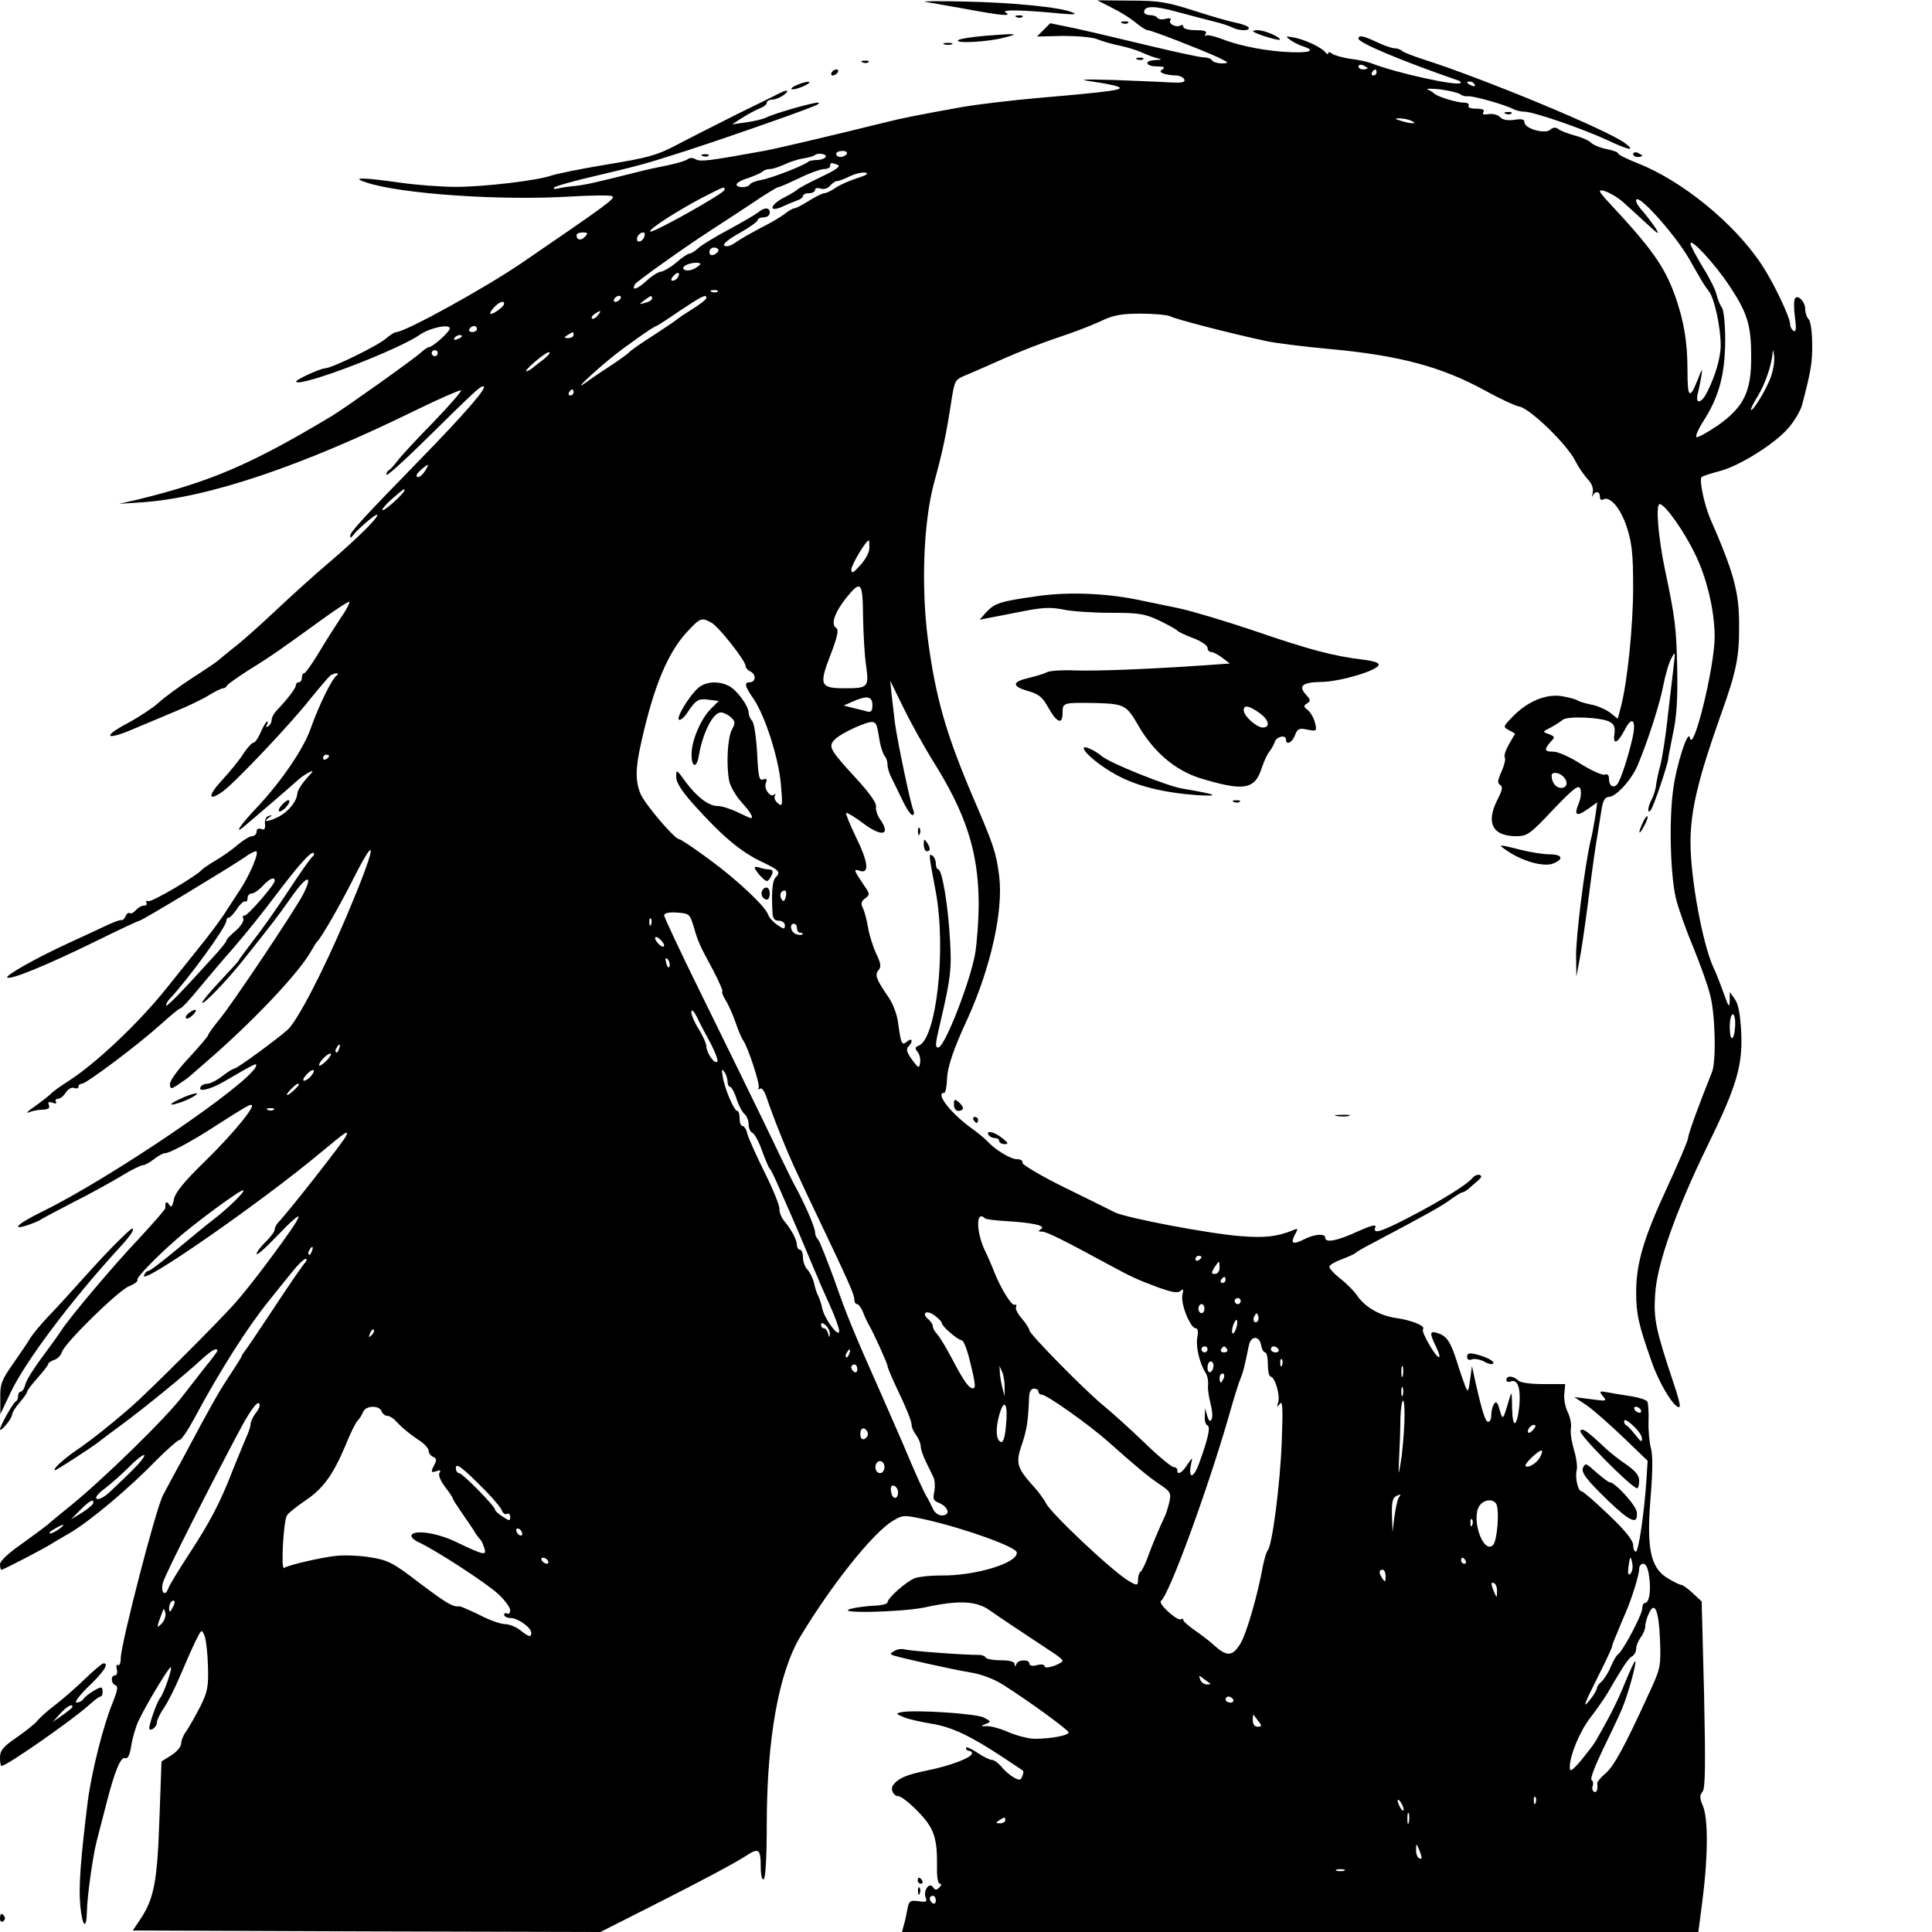 <?xml version="1.0" standalone="no"?>
<!DOCTYPE svg PUBLIC "-//W3C//DTD SVG 20010904//EN"
 "http://www.w3.org/TR/2001/REC-SVG-20010904/DTD/svg10.dtd">
<svg version="1.0" xmlns="http://www.w3.org/2000/svg"
 width="640pt" height="640pt" viewBox="0 0 640 640"
 preserveAspectRatio="xMidYMid meet">
<g transform="translate(0,640) scale(0.1,-0.1)"
fill="#000000" stroke="none">
<path d="M3065 6394 c17 -3 78 -14 136 -24 119 -22 153 -25 130 -11 -15 10 61
8 184 -4 44 -4 54 -3 37 4 -38 17 -200 33 -362 36 -85 2 -141 1 -125 -1z"/>
<path d="M3682 6375 c27 -13 62 -35 79 -49 17 -14 35 -26 41 -26 12 0 174 -63
233 -90 37 -18 38 -19 13 -20 -15 0 -30 5 -33 10 -3 6 -16 10 -28 10 -12 0
-94 18 -182 39 -88 21 -197 47 -243 57 l-83 17 -22 -22 -22 -22 85 2 c48 0 98
-4 115 -11 17 -7 49 -16 73 -21 24 -5 58 -15 75 -23 18 -8 41 -17 52 -19 15
-3 13 -5 -7 -6 -39 -1 -35 -21 5 -21 21 0 28 -3 19 -9 -11 -7 -10 -10 3 -15 9
-3 27 -6 40 -6 12 0 25 -6 28 -13 4 -10 -8 -12 -47 -10 -28 2 -112 5 -186 8
-106 3 -121 2 -72 -5 34 -5 73 -12 85 -17 28 -10 -26 -17 -258 -37 -93 -8
-208 -22 -255 -30 -155 -28 -205 -38 -260 -52 -190 -47 -361 -87 -400 -94
-187 -34 -209 -36 -225 -28 -10 6 -21 6 -28 0 -7 -5 -37 -14 -67 -20 -30 -6
-73 -15 -95 -21 -143 -36 -174 -43 -210 -47 -22 -2 -49 -6 -59 -9 -10 -2 -15
0 -10 4 5 5 70 23 144 40 146 35 148 35 295 82 96 31 343 116 415 145 19 7 28
13 19 14 -20 0 -147 -37 -170 -49 -9 -5 -38 -12 -65 -16 l-49 -7 34 22 c19 12
45 26 58 31 13 5 23 13 23 19 0 5 8 10 18 10 10 0 27 7 38 15 21 16 13 20 -14
6 -9 -5 -73 -36 -142 -70 -69 -35 -159 -80 -200 -102 -65 -34 -96 -42 -230
-64 -85 -14 -168 -31 -185 -37 -46 -16 -220 -37 -315 -37 -47 0 -130 6 -185
14 -127 18 -166 18 -110 0 117 -38 445 -60 675 -46 69 4 131 5 138 1 13 -6
-16 -27 -301 -222 -122 -83 -385 -228 -414 -228 -6 0 -21 -10 -34 -21 -25 -23
-180 -99 -202 -99 -17 -1 -101 -39 -96 -45 17 -17 339 106 411 157 32 22 98
36 98 20 0 -11 -57 -62 -69 -62 -4 0 -16 -8 -27 -18 -25 -23 -246 -180 -293
-209 -268 -161 -402 -218 -641 -277 l-65 -15 75 5 c219 15 528 119 907 305 80
39 147 68 150 66 3 -3 -38 -50 -90 -104 -53 -54 -106 -111 -119 -128 -12 -16
-26 -31 -30 -33 -5 -2 -8 -9 -8 -15 0 -6 55 43 122 109 180 177 188 184 199
184 17 0 -58 -87 -212 -245 -182 -187 -229 -237 -229 -250 0 -7 3 -7 8 0 18
24 82 78 82 69 0 -12 -67 -78 -164 -161 -44 -37 -120 -106 -170 -153 -50 -47
-113 -104 -141 -125 -27 -22 -52 -42 -55 -45 -3 -3 -41 -29 -85 -57 -44 -29
-94 -66 -110 -81 -17 -16 -64 -47 -103 -68 -83 -44 -73 -58 15 -21 32 14 94
39 138 58 44 18 97 43 117 56 21 13 42 23 47 23 5 0 11 4 13 9 2 4 35 28 73
52 76 47 108 70 242 167 47 34 88 61 90 58 3 -2 -10 -27 -29 -54 -18 -27 -51
-79 -73 -116 -22 -36 -43 -66 -47 -66 -5 0 -8 -7 -8 -15 0 -8 -4 -15 -10 -15
-5 0 -10 -4 -10 -10 0 -10 -26 -44 -62 -82 -10 -10 -18 -24 -18 -32 0 -8 -5
-18 -12 -22 -7 -4 -8 -3 -4 4 4 7 4 12 1 12 -3 0 -13 -16 -21 -35 -8 -19 -19
-35 -24 -35 -5 0 -21 -17 -34 -37 -13 -21 -45 -60 -71 -88 -48 -52 -46 -72 4
-36 40 29 223 222 289 306 31 38 61 73 66 77 15 10 34 10 21 0 -16 -11 -60
-102 -85 -173 -23 -68 -98 -178 -181 -266 -53 -56 -74 -88 -43 -63 24 20 165
141 182 157 8 7 23 18 35 24 18 9 16 6 -7 -19 -16 -18 -30 -40 -31 -50 -2 -27
-28 -59 -61 -77 -33 -17 -57 -20 -34 -4 13 9 13 10 0 6 -9 -2 -14 -14 -12 -27
1 -16 -2 -21 -13 -16 -9 3 -15 0 -15 -9 0 -8 -7 -15 -15 -15 -8 0 -29 -13 -47
-28 -18 -16 -51 -39 -73 -52 -22 -13 -42 -27 -45 -30 -17 -21 -167 -109 -178
-105 -7 2 -10 0 -7 -5 3 -6 0 -10 -8 -10 -8 0 -20 -7 -27 -15 -7 -8 -16 -13
-20 -10 -4 3 -11 -2 -14 -10 -3 -8 -9 -14 -13 -13 -4 2 -28 -7 -53 -19 -25
-12 -81 -38 -125 -58 -104 -48 -207 -106 -201 -113 10 -9 127 39 281 114 83
41 153 74 157 74 8 0 305 180 350 211 14 11 31 19 36 19 13 0 -21 -81 -57
-134 -14 -21 -30 -46 -36 -55 -20 -33 -61 -88 -110 -148 -27 -34 -69 -86 -92
-115 -95 -119 -239 -254 -329 -311 -22 -14 -48 -32 -56 -41 -9 -8 -33 -27 -54
-42 -22 -15 -30 -23 -19 -19 11 5 32 9 46 9 19 1 25 5 21 15 -4 10 -1 13 12 8
10 -4 15 -3 11 3 -3 6 0 10 7 10 7 0 19 9 26 21 8 12 19 18 28 15 8 -3 14 -1
14 4 0 6 5 10 11 10 15 0 189 131 262 197 32 29 61 53 65 53 4 0 30 28 57 61
28 34 82 98 121 142 39 45 99 120 134 167 78 103 121 152 129 144 3 -3 1 -8
-4 -12 -6 -4 -41 -54 -79 -112 -38 -58 -91 -133 -118 -167 -26 -34 -48 -64
-48 -66 0 -1 -27 -31 -60 -66 -33 -35 -60 -67 -60 -72 0 -12 81 72 136 141
101 127 117 148 164 215 48 67 68 69 34 2 -27 -52 -238 -368 -278 -415 -20
-24 -36 -47 -36 -50 0 -4 -29 -38 -64 -76 -36 -38 -64 -77 -63 -87 1 -17 3
-18 27 -2 14 9 32 22 40 29 8 7 30 26 47 41 155 133 313 299 354 373 8 14 16
27 19 30 14 13 73 115 120 208 86 170 75 105 -22 -123 -77 -182 -163 -347
-195 -376 -37 -33 -168 -129 -177 -129 -4 0 -22 -11 -40 -25 -18 -14 -40 -25
-49 -25 -9 0 -19 -4 -22 -10 -12 -19 30 -10 75 16 107 62 112 65 108 52 -19
-56 -481 -371 -711 -483 -78 -38 -104 -63 -44 -43 17 6 37 14 42 18 6 4 53 29
105 56 52 26 123 65 158 86 34 21 68 38 75 38 6 0 23 9 37 20 14 11 30 20 37
20 14 0 80 35 143 75 117 75 134 85 142 85 19 0 -60 -96 -153 -187 -69 -67
-99 -104 -103 -126 -5 -25 -9 -29 -16 -17 -8 13 -14 8 -12 -11 1 -4 -37 -47
-84 -98 -91 -96 -234 -266 -262 -310 -9 -14 -38 -54 -64 -89 -26 -35 -51 -74
-54 -88 -3 -13 -10 -24 -15 -24 -5 0 -9 -6 -9 -14 0 -8 -3 -16 -7 -18 -9 -3
-53 -82 -53 -93 0 -5 9 2 20 15 11 13 20 28 20 34 0 6 11 24 25 40 14 16 25
32 25 36 0 4 16 25 35 46 19 22 35 42 35 46 0 4 9 9 19 13 11 3 23 15 26 26
10 31 186 203 222 218 18 7 31 17 28 21 -4 7 57 71 130 135 61 54 216 168 221
162 6 -5 -54 -63 -103 -100 -16 -12 -68 -55 -115 -94 -48 -40 -91 -73 -96 -73
-6 0 -12 -7 -15 -15 -15 -38 389 243 583 405 88 73 95 78 87 58 -5 -15 -192
-253 -224 -286 -7 -7 -13 -19 -13 -25 0 -7 -14 -25 -30 -41 -17 -16 -30 -34
-30 -40 0 -6 29 19 65 57 105 109 98 86 -21 -74 -42 -57 -93 -121 -113 -143
-49 -57 -297 -304 -346 -346 -76 -66 -140 -116 -186 -147 -43 -30 -78 -63 -66
-63 5 0 122 76 142 92 6 5 42 32 80 60 81 60 214 169 264 216 32 29 51 40 51
27 0 -2 -19 -28 -43 -57 -23 -29 -54 -70 -70 -90 -55 -74 -274 -287 -382 -373
-27 -22 -57 -46 -66 -55 -10 -8 -49 -37 -88 -65 -43 -30 -71 -56 -71 -67 0
-10 2 -18 5 -18 6 0 137 68 164 85 9 6 39 23 66 39 65 39 192 145 279 235 39
39 75 71 81 71 6 0 28 33 49 72 83 155 175 300 246 388 25 31 60 75 79 98 18
23 38 42 44 42 5 0 3 -8 -6 -17 -8 -10 -54 -76 -101 -148 -47 -71 -90 -135
-96 -142 -5 -7 -10 -14 -10 -16 0 -3 -18 -31 -39 -63 -39 -59 -63 -102 -152
-269 -27 -49 -58 -107 -69 -128 -23 -42 -140 -494 -140 -540 0 -15 -4 -26 -9
-23 -5 4 -7 -3 -4 -14 3 -11 0 -20 -6 -20 -15 0 -14 -27 2 -33 9 -3 6 -18 -10
-58 -30 -72 -69 -226 -82 -324 -24 -192 -31 -287 -25 -348 7 -72 21 -82 22
-16 1 47 19 178 32 229 5 19 19 73 31 120 29 114 49 162 64 156 9 -3 15 11 20
42 4 26 15 63 24 82 29 60 103 182 107 177 5 -5 -23 -86 -35 -101 -12 -14 -41
-99 -36 -104 7 -7 25 9 25 23 0 8 11 30 24 49 13 19 36 65 52 103 16 37 38 88
50 113 22 44 22 45 32 20 5 -14 10 -60 11 -102 2 -65 -2 -84 -25 -130 -15 -29
-35 -65 -45 -80 -11 -14 -19 -34 -19 -45 -1 -10 -15 -27 -33 -38 l-32 -20 -7
-193 c-7 -206 -18 -263 -64 -331 l-24 -36 774 -3 775 -2 168 85 c172 87 281
145 320 171 36 23 43 17 43 -37 0 -31 4 -48 10 -44 6 4 10 75 10 180 0 285 40
506 112 625 104 172 238 340 304 381 35 21 37 21 107 6 133 -30 302 -91 305
-109 7 -35 -138 -79 -253 -77 -33 0 -71 -4 -85 -9 -29 -12 -90 -66 -90 -80 0
-5 -19 -10 -42 -11 -24 -1 -59 -5 -78 -10 -65 -17 163 -12 242 4 114 25 172
22 216 -9 32 -23 99 -67 209 -140 18 -11 33 -24 33 -28 0 -3 -13 -11 -30 -17
-19 -6 -30 -6 -30 0 0 5 -11 7 -25 3 -15 -4 -25 -2 -25 5 0 15 -37 14 -43 -1
-4 -10 -6 -10 -6 0 -1 8 -17 12 -45 12 -25 0 -47 4 -51 9 -3 6 -13 9 -23 9
-39 -1 -228 13 -244 18 -10 3 -26 1 -35 -5 -15 -8 -16 -10 -3 -15 33 -10 189
-45 248 -55 41 -6 83 -22 115 -42 85 -54 217 -150 217 -158 0 -10 -60 -21
-112 -21 -20 0 -58 10 -85 21 -26 12 -59 21 -73 21 -22 -1 -23 0 -5 7 19 7 18
9 -5 21 -25 14 -235 27 -275 18 -18 -4 -17 -6 8 -16 15 -7 57 -16 93 -22 67
-11 127 -39 239 -113 33 -22 62 -41 64 -43 2 -2 1 -10 -3 -19 -5 -13 -9 -13
-28 -3 -12 7 -31 23 -41 36 -10 12 -24 22 -31 22 -7 0 -30 11 -50 25 -20 13
-36 20 -36 15 0 -6 5 -10 10 -10 6 0 10 -4 10 -8 0 -14 -70 -41 -149 -57 -69
-14 -96 -26 -113 -49 -9 -14 2 -36 18 -36 8 0 37 -22 64 -50 54 -55 65 -87 64
-182 -1 -35 3 -58 9 -58 7 0 6 -5 -1 -12 -10 -10 -14 -10 -21 0 -12 19 -33
-10 -25 -33 6 -15 3 -17 -23 -13 -28 4 -32 1 -37 -26 -3 -17 -8 -41 -12 -53
l-6 -23 1319 0 1319 0 14 108 c18 141 19 268 1 310 -11 25 -11 35 -1 47 9 11
10 85 5 322 l-8 308 -29 27 c-17 16 -34 28 -39 28 -5 0 -27 11 -48 24 -54 35
-67 98 -53 269 7 82 7 138 1 159 -5 18 -9 58 -8 89 1 31 -1 61 -4 66 -4 6 -26
13 -49 17 -24 4 -59 9 -78 13 -33 6 -34 5 -20 -12 14 -17 12 -17 -40 -10 l-55
7 42 -28 c23 -16 77 -64 121 -106 l80 -77 -4 -63 c-7 -108 -26 -238 -35 -238
-5 0 -9 10 -9 22 0 15 -27 49 -81 100 -45 43 -85 78 -90 78 -12 0 -22 46 -16
70 3 11 -1 41 -9 67 -8 27 -13 59 -10 73 2 13 -3 37 -11 53 -8 16 -13 43 -11
60 l3 32 -72 0 c-44 0 -77 5 -84 12 -16 16 -39 17 -39 2 0 -6 7 -9 15 -5 23 8
33 -23 28 -82 -8 -72 -23 -76 -24 -5 -1 56 -1 57 -11 23 -19 -65 -20 -66 -30
-31 -7 26 -12 31 -19 20 -5 -8 -9 -24 -9 -36 0 -13 -4 -23 -10 -23 -9 0 -19
29 -42 130 l-12 55 -6 -45 c-6 -42 -7 -44 -17 -20 -5 14 -18 50 -27 80 -21 66
-34 85 -64 94 -26 9 -27 0 -6 -43 25 -51 9 -48 -21 4 -15 25 -25 49 -21 52 10
10 -38 30 -90 37 -54 8 -102 36 -129 75 -9 14 -35 40 -56 56 -21 17 -37 34
-35 40 1 5 20 16 42 24 21 8 41 17 44 20 3 4 28 18 55 32 189 100 233 125 261
146 17 12 34 23 38 23 4 0 14 6 21 12 8 7 22 20 31 27 12 11 14 16 5 19 -7 2
-18 -3 -24 -11 -18 -22 -111 -79 -212 -131 -95 -49 -118 -55 -109 -31 4 10
-13 6 -60 -15 -67 -31 -106 -38 -106 -20 0 15 -37 12 -71 -6 -37 -18 -45 -14
-29 17 11 20 10 21 -6 14 -54 -22 -95 -26 -173 -20 -105 8 -379 60 -418 79
-15 8 -91 45 -168 83 -77 38 -139 75 -138 81 2 7 -6 12 -18 12 -21 0 -71 30
-99 60 -8 9 -33 29 -55 45 -67 49 -118 115 -87 115 4 0 8 19 9 43 1 41 21 101
68 202 77 170 119 358 105 472 -10 78 -17 100 -85 258 -91 213 -125 332 -151
525 -23 178 -15 390 20 520 28 102 39 153 57 268 11 72 12 74 48 89 20 8 76
33 126 55 49 22 129 53 177 69 49 16 112 40 142 54 43 21 70 26 134 26 44 0
89 -4 99 -9 16 -9 193 -55 318 -82 27 -6 121 -18 208 -26 232 -21 373 -59 517
-138 47 -26 98 -50 114 -53 36 -8 156 -124 184 -179 11 -22 30 -49 42 -62 14
-15 19 -30 16 -45 -3 -12 -3 -16 0 -9 8 17 24 15 24 -4 0 -8 4 -12 10 -9 22
14 58 -27 79 -91 17 -53 21 -89 21 -199 0 -128 -19 -316 -41 -398 l-10 -38
-25 20 c-15 11 -42 23 -63 27 -20 4 -40 10 -46 14 -5 4 -29 10 -52 14 -52 8
-114 -18 -162 -68 -32 -33 -33 -34 -12 -45 l20 -11 -20 -35 c-11 -19 -18 -39
-14 -45 3 -5 -2 -26 -11 -46 -13 -28 -14 -38 -5 -44 10 -5 8 -17 -8 -48 -40
-78 -17 -122 62 -122 36 0 46 7 122 88 68 71 85 84 90 69 4 -9 2 -31 -5 -48
-17 -40 -8 -46 30 -19 l31 22 -6 -44 c-4 -23 -10 -61 -16 -83 -19 -81 -49
-318 -48 -383 l1 -67 14 75 c7 41 20 134 29 205 9 72 21 157 27 190 5 33 12
75 15 93 4 21 11 32 22 32 24 0 76 57 96 105 34 81 73 202 85 265 7 36 19 76
27 90 12 23 13 22 8 -20 -3 -25 -12 -101 -20 -170 -7 -69 -19 -143 -25 -165
-6 -22 -12 -51 -14 -65 -1 -14 -8 -35 -14 -47 -14 -25 -16 -52 -4 -37 9 9 56
149 58 169 0 6 8 44 16 85 12 54 16 115 14 215 -3 137 -7 169 -41 330 -22 106
-31 215 -17 215 17 0 80 -88 117 -165 39 -79 65 -188 65 -275 0 -98 -71 -389
-82 -334 -6 31 -46 -93 -56 -176 -14 -107 -8 -294 12 -365 9 -33 34 -103 56
-155 21 -52 46 -120 54 -152 18 -62 22 -223 7 -260 -45 -112 -79 -206 -79
-218 0 -8 -32 -82 -70 -165 -77 -166 -102 -250 -102 -346 0 -72 8 -107 51
-229 27 -78 80 -162 93 -150 3 3 -6 37 -19 75 -60 180 -68 215 -62 299 6 99
70 279 174 492 96 196 116 264 111 373 -3 60 -9 94 -21 111 l-17 24 0 -29 c-1
-25 -4 -21 -20 25 -11 30 -26 69 -34 85 -36 78 -76 295 -76 415 0 105 26 212
98 415 54 150 64 198 63 307 0 108 -18 173 -97 353 -19 46 -36 127 -27 135 4
3 31 12 58 19 65 16 185 91 230 144 19 22 40 57 45 77 30 115 34 141 33 203 0
37 -5 73 -12 80 -6 6 -11 21 -11 33 0 25 -25 50 -34 35 -4 -6 -4 -34 0 -62 5
-38 4 -50 -5 -45 -6 4 -11 14 -11 22 0 23 -55 138 -94 197 -91 138 -266 280
-413 337 -35 14 -63 28 -63 32 0 4 -17 10 -37 14 -21 4 -43 13 -51 20 -7 8
-32 19 -55 25 -23 6 -48 16 -54 21 -9 7 -18 7 -28 -2 -18 -15 -85 4 -85 25 0
10 -9 12 -34 8 -22 -3 -38 0 -47 9 -7 8 -24 12 -37 10 -17 -3 -23 -1 -18 7 5
7 -3 11 -24 11 -18 0 -29 4 -25 10 3 6 -4 10 -16 10 -24 0 -91 21 -99 31 -3 3
-12 9 -20 12 -8 4 10 4 40 1 30 -4 60 -11 67 -16 6 -5 17 -8 25 -7 14 3 122
-27 150 -42 10 -5 27 -9 38 -9 30 0 192 -56 274 -94 72 -34 96 -38 60 -11 -55
43 -472 216 -674 280 -30 10 -59 21 -65 26 -5 5 -16 9 -25 9 -9 0 -35 9 -58
20 -44 21 -62 25 -62 12 0 -14 149 -76 329 -138 8 -2 12 -7 9 -9 -11 -11 -212
33 -294 65 -12 5 -43 12 -70 15 -27 4 -55 12 -61 17 -7 6 -13 7 -13 2 0 -5 -4
-4 -8 1 -12 17 -65 42 -102 50 -32 6 -34 6 -15 -8 11 -8 30 -17 43 -21 39 -13
23 -21 -37 -19 -78 2 -173 20 -231 43 -26 10 -51 16 -56 12 -4 -4 -4 -1 0 6 5
9 -4 12 -33 12 -23 0 -41 5 -41 11 0 5 -4 8 -9 5 -14 -9 -42 5 -34 17 4 6 -2
8 -15 5 -12 -4 -25 -2 -28 3 -3 5 -14 9 -25 9 -10 0 -19 5 -19 10 0 21 32 22
108 1 42 -11 97 -26 122 -32 25 -6 53 -15 62 -20 23 -12 61 -12 54 0 -3 5 -23
12 -43 16 -21 4 -83 22 -139 40 -88 28 -114 33 -210 33 l-109 1 47 -24z m848
-201 c0 -2 -7 -4 -15 -4 -8 0 -15 4 -15 10 0 5 7 7 15 4 8 -4 15 -8 15 -10z
m30 -14 c0 -5 -5 -10 -11 -10 -5 0 -7 5 -4 10 3 6 8 10 11 10 2 0 4 -4 4 -10z
m325 -40 c3 -6 -1 -7 -9 -4 -18 7 -21 14 -7 14 6 0 13 -4 16 -10z m-210 -120
c25 -11 -1 -11 -35 0 -20 6 -21 8 -5 8 11 0 29 -3 40 -8z m-1870 -110 c-3 -5
-13 -10 -21 -10 -8 0 -14 5 -14 10 0 6 9 10 21 10 11 0 17 -4 14 -10z m-70
-10 c-3 -5 -16 -10 -29 -10 -12 0 -26 -3 -29 -6 -11 -11 -120 -54 -155 -60
-18 -3 -35 -10 -38 -15 -7 -12 -44 -12 -44 0 0 5 17 15 38 21 20 7 41 16 47
21 5 5 16 9 25 9 10 0 30 7 46 14 16 8 45 18 64 21 19 3 36 8 39 11 9 9 42 4
36 -6z m40 -26 c11 -5 -6 -17 -57 -41 -40 -19 -75 -38 -78 -42 -3 -3 -22 -15
-42 -25 -49 -25 -53 -52 -5 -30 17 8 40 17 50 21 9 3 17 9 17 14 0 5 9 9 20 9
11 0 20 5 20 11 0 6 8 8 19 4 10 -3 24 1 31 10 7 8 17 15 22 15 6 0 25 7 43
16 19 9 42 14 52 12 12 -3 2 -9 -27 -18 -25 -8 -57 -22 -72 -32 -14 -10 -31
-18 -37 -18 -6 0 -29 -11 -51 -25 -22 -14 -44 -25 -48 -25 -5 0 -20 -8 -33
-19 -13 -10 -49 -31 -79 -46 -30 -16 -68 -37 -83 -48 -17 -12 -32 -16 -38 -10
-5 5 16 22 51 41 33 19 60 38 60 43 0 5 9 9 20 9 11 0 20 7 20 15 0 19 -18 19
-39 1 -9 -7 -52 -32 -96 -56 -44 -23 -89 -51 -101 -61 -11 -11 -25 -19 -30
-19 -5 0 -25 -13 -44 -30 -19 -16 -42 -29 -50 -30 -9 0 -31 -14 -49 -31 -31
-28 -51 -34 -37 -10 7 10 164 122 246 175 25 16 84 55 133 87 48 33 91 59 95
59 5 0 36 14 70 30 34 17 71 30 82 30 11 0 20 5 20 10 0 12 3 12 25 4z m-375
-83 c0 -11 -239 -145 -246 -138 -7 7 92 70 172 112 78 40 74 38 74 26z m2975
-39 c17 -15 52 -47 79 -72 40 -37 45 -40 30 -15 -11 16 -29 40 -41 54 -21 22
-29 41 -19 41 21 0 135 -131 174 -202 11 -19 26 -46 34 -59 7 -13 20 -33 29
-44 18 -23 39 -118 39 -179 0 -42 -19 -105 -46 -157 -19 -37 -39 -38 -30 -3 4
15 9 40 12 58 4 28 3 27 -11 -9 -28 -70 -35 -65 -35 28 0 95 -12 164 -41 247
-36 99 -78 158 -223 313 -14 15 -26 30 -26 33 0 12 47 -10 75 -34z m-3437
-116 c-13 -14 -28 -12 -28 5 0 5 9 9 20 9 17 0 19 -2 8 -14z m196 -1 c-6 -16
-24 -21 -24 -7 0 11 11 22 21 22 5 0 6 -7 3 -15z m3593 -159 c61 -91 74 -132
74 -236 1 -117 -24 -168 -110 -229 -34 -23 -66 -41 -71 -39 -5 2 6 27 24 55
51 80 70 153 71 264 0 56 -5 102 -11 110 -6 8 -14 28 -18 44 -4 17 -25 58 -47
93 -21 35 -39 68 -39 75 0 20 79 -65 127 -137z m-3347 115 c0 -5 -7 -11 -15
-15 -9 -3 -15 0 -15 9 0 8 7 15 15 15 8 0 15 -4 15 -9z m-60 -46 c0 -2 -9 -9
-20 -15 -24 -13 -50 -2 -29 11 15 9 49 12 49 4z m-75 -44 c-3 -6 -11 -11 -17
-11 -6 0 -6 6 2 15 14 17 26 13 15 -4z m132 -47 c-3 -3 -12 -4 -19 -1 -8 3 -5
6 6 6 11 1 17 -2 13 -5z m-322 -24 c-3 -5 -11 -10 -16 -10 -6 0 -7 5 -4 10 3
6 11 10 16 10 6 0 7 -4 4 -10z m105 1 c0 -5 -10 -11 -22 -14 -22 -6 -22 -6 -4
8 23 17 26 18 26 6z m180 2 c0 -5 -21 -21 -48 -38 -26 -16 -49 -32 -52 -35 -3
-3 -36 -25 -74 -50 -38 -24 -74 -49 -81 -56 -6 -7 -36 -28 -66 -48 -30 -19
-67 -45 -84 -57 -37 -26 30 37 90 86 43 35 142 105 149 105 2 0 37 22 77 50
74 49 89 57 89 43z m-670 -19 c0 -9 -32 -33 -44 -34 -5 0 -1 9 9 20 18 20 35
26 35 14z m310 -39 c-7 -9 -15 -13 -19 -10 -3 3 1 10 9 15 21 14 24 12 10 -5z
m-400 -45 c0 -5 -7 -10 -16 -10 -8 0 -12 5 -9 10 3 6 10 10 16 10 5 0 9 -4 9
-10z m320 -20 c0 -5 -8 -10 -17 -10 -15 0 -16 2 -3 10 19 12 20 12 20 0z
m-370 -4 c0 -2 -7 -7 -16 -10 -8 -3 -12 -2 -9 4 6 10 25 14 25 6z m4330 -150
c-19 -44 -60 -107 -60 -92 0 3 10 23 23 44 24 39 46 103 49 143 1 14 3 9 5
-12 2 -21 -4 -54 -17 -83z m-4410 94 c0 -5 -4 -10 -10 -10 -5 0 -10 5 -10 10
0 6 5 10 10 10 6 0 10 -4 10 -10z m350 -21 c-14 -10 -30 -23 -37 -29 -7 -5
-16 -10 -20 -10 -4 0 10 16 32 34 22 19 42 32 45 29 3 -3 -6 -13 -20 -24z
m100 -109 c0 -5 -5 -10 -11 -10 -5 0 -7 5 -4 10 3 6 8 10 11 10 2 0 4 -4 4
-10z m-492 -260 c-12 -19 -28 -27 -28 -14 0 6 30 33 38 34 1 0 -3 -9 -10 -20z
m-68 -64 c0 -9 -62 -66 -72 -66 -6 0 7 16 28 35 40 35 44 38 44 31z m1540
-191 c0 -14 -13 -39 -30 -57 -24 -27 -29 -29 -30 -15 0 15 48 96 58 97 1 0 2
-11 2 -25z m-21 -227 c1 -57 5 -130 10 -163 10 -71 7 -75 -70 -75 -82 0 -87
10 -48 110 24 63 28 84 19 90 -19 11 -5 51 32 98 50 62 56 56 57 -60z m-502
-21 c24 -13 112 -125 113 -143 0 -7 7 -14 15 -18 8 -3 15 -12 15 -21 0 -8 -7
-15 -15 -15 -21 0 -19 -12 12 -56 38 -57 83 -197 90 -284 6 -69 5 -74 -10 -61
-9 7 -14 18 -10 25 3 6 3 8 -2 4 -12 -12 -36 19 -28 38 5 13 3 16 -9 12 -13
-5 -16 8 -20 88 -3 53 -10 100 -17 107 -6 6 -11 18 -11 26 0 23 -42 79 -68 90
-34 16 -74 13 -98 -7 -29 -24 -75 -100 -65 -106 5 -3 17 7 27 22 29 44 38 49
72 44 l33 -4 -27 -27 c-32 -32 -63 -104 -63 -148 -1 -46 17 -50 24 -6 13 76
47 143 73 143 8 0 23 -7 33 -16 15 -14 16 -18 3 -42 -14 -28 -19 -117 -8 -171
4 -17 22 -48 40 -68 29 -32 42 -53 31 -53 -2 0 -22 9 -45 20 -22 11 -52 20
-65 20 -30 0 -70 31 -108 83 -28 39 -29 39 -29 13 0 -18 18 -46 56 -89 99
-110 159 -160 232 -194 54 -26 59 -32 41 -50 -10 -10 -14 -47 -10 -115 1 -21
6 -28 21 -28 11 0 20 -7 20 -15 0 -14 -3 -14 -25 1 -13 9 -27 24 -30 33 -8 27
-102 116 -198 186 -49 36 -92 65 -97 65 -15 0 -113 115 -128 150 -18 43 -17
86 2 170 42 189 89 300 154 369 42 45 47 46 79 28z m733 -457 c111 -176 151
-303 152 -471 0 -58 -6 -134 -12 -170 -18 -96 -101 -309 -122 -309 -11 0 -10
12 7 83 34 145 38 178 32 274 -6 111 -26 233 -39 233 -4 0 -8 9 -8 19 0 11 -5
23 -12 27 -12 7 -12 7 12 -121 35 -190 2 -487 -57 -509 -12 -5 -13 -9 -3 -21
6 -7 10 -24 8 -35 -3 -20 -5 -20 -27 10 -17 23 -20 35 -12 43 17 17 13 31 -4
17 -18 -15 -20 -9 -30 62 -3 26 -17 63 -30 82 -43 63 -48 76 -35 92 10 11 8
23 -8 56 -11 24 -23 63 -27 88 -4 25 -12 53 -17 63 -7 14 -5 22 8 31 16 12 16
15 -3 42 -36 53 -37 57 -14 49 32 -10 27 30 -15 115 -19 40 -33 74 -31 77 3 2
26 -12 52 -31 66 -51 99 -44 59 12 -8 12 -14 30 -12 40 2 12 -22 45 -61 88
-92 100 -98 110 -77 133 20 22 112 64 128 59 12 -4 13 -8 23 -68 4 -19 11 -39
16 -45 5 -5 9 -18 9 -28 0 -10 6 -31 14 -45 7 -15 24 -48 36 -74 13 -27 27
-48 33 -48 5 0 6 8 2 18 -9 20 -51 221 -60 284 -3 24 -8 66 -11 93 l-5 50 44
-90 c24 -49 68 -128 97 -175z m-200 184 c0 -19 -4 -24 -17 -21 -10 3 -31 8
-48 12 l-30 8 30 13 c47 21 65 18 65 -12z m2442 -55 c15 -8 19 -18 16 -40 -6
-39 11 -32 35 15 24 46 38 31 25 -28 -13 -59 -39 -139 -50 -153 -13 -16 -28
-7 -28 17 0 13 -5 17 -14 14 -8 -3 -43 13 -79 35 -35 23 -76 41 -91 41 -30 0
-32 6 -10 32 16 16 15 18 -5 26 -22 8 -22 8 6 22 15 8 33 20 39 25 14 14 128
9 156 -6z m-4242 -113 c0 -3 -4 -8 -10 -11 -5 -3 -10 -1 -10 4 0 6 5 11 10 11
6 0 10 -2 10 -4z m4088 -68 c18 -18 14 -38 -7 -38 -17 0 -31 18 -31 41 0 13
24 11 38 -3z m-4268 -346 c0 -13 -91 -117 -100 -115 -5 2 -7 -3 -4 -11 3 -7
-9 -25 -25 -39 -17 -14 -31 -29 -31 -33 0 -4 -21 -30 -47 -58 -106 -117 -153
-165 -153 -156 0 5 6 15 13 22 62 66 187 238 187 258 0 6 3 10 8 10 4 0 16 13
27 29 10 16 23 27 27 25 4 -3 8 2 8 10 0 9 6 16 13 16 8 0 24 11 37 25 23 25
40 32 40 17z m1693 -53 c-4 -15 -8 -17 -14 -8 -8 14 -3 29 11 29 4 0 6 -9 3
-21z m-305 -99 c15 -52 20 -62 66 -147 18 -35 31 -65 29 -67 -3 -2 2 -15 10
-28 8 -12 23 -45 33 -73 9 -27 21 -55 25 -60 16 -21 58 -149 52 -158 -3 -6 -1
-7 5 -3 6 3 15 -9 22 -31 19 -58 68 -181 100 -248 15 -33 48 -103 73 -155 102
-214 117 -249 117 -264 0 -9 4 -16 9 -16 5 0 14 -12 20 -27 6 -16 15 -35 20
-43 16 -28 61 -127 61 -135 0 -4 11 -31 24 -59 39 -82 56 -123 56 -138 0 -7 7
-22 15 -32 8 -11 15 -28 15 -37 0 -10 8 -32 17 -51 9 -18 20 -41 25 -51 5 -10
6 -32 3 -48 -5 -23 -3 -30 12 -36 35 -13 44 -43 13 -43 -12 0 -25 10 -30 23
-6 12 -14 29 -19 37 -10 16 -39 79 -81 180 -16 36 -47 108 -70 160 -93 209
-114 260 -156 380 -25 68 -49 129 -54 134 -6 6 -10 16 -10 24 0 17 -38 103
-70 160 -5 9 -52 105 -103 212 -52 107 -147 301 -211 431 -64 130 -116 241
-116 247 0 7 16 11 43 9 40 -3 42 -4 55 -47z m-141 8 c-3 -8 -6 -5 -6 6 -1 11
2 17 5 13 3 -3 4 -12 1 -19z m483 -13 c0 -8 5 -15 12 -15 6 0 9 -2 6 -5 -3 -3
-13 -3 -22 1 -17 7 -22 34 -6 34 6 0 10 -7 10 -15z m-440 -57 c0 -6 -7 -5 -15
2 -8 7 -15 17 -15 22 0 6 7 5 15 -2 8 -7 15 -17 15 -22z m18 -69 c-3 -8 -7 -3
-11 10 -4 17 -3 21 5 13 5 -5 8 -16 6 -23z m137 -257 c15 -29 25 -56 21 -59
-9 -9 -35 28 -36 50 0 9 -11 35 -25 57 -14 22 -25 48 -25 57 1 11 8 5 19 -17
9 -19 30 -59 46 -88z m3393 58 c-4 -52 -18 -52 -18 0 0 22 5 40 10 40 6 0 9
-18 8 -40z m-4625 -75 c-3 -9 -8 -14 -10 -11 -3 3 -2 9 2 15 9 16 15 13 8 -4z
m-38 -35 c-10 -11 -22 -20 -26 -20 -5 0 -1 9 8 20 10 11 22 20 27 20 5 0 1 -9
-9 -20z m-55 -55 c-7 -8 -17 -15 -23 -15 -5 0 -2 9 8 20 21 23 35 19 15 -5z
m1380 -17 c0 -10 4 -18 8 -18 5 0 15 -18 22 -40 7 -22 19 -45 27 -51 7 -6 13
-22 13 -34 0 -13 6 -25 13 -28 6 -2 21 -29 31 -58 11 -30 22 -56 25 -59 4 -3
17 -30 30 -60 13 -30 34 -77 46 -105 12 -27 34 -79 49 -115 15 -36 31 -74 36
-85 4 -11 22 -51 39 -89 17 -37 31 -76 31 -85 0 -25 -48 38 -56 74 -3 16 -10
36 -15 45 -4 8 -10 27 -13 42 -4 15 -13 33 -21 42 -8 8 -15 26 -15 40 0 14 -4
26 -10 26 -5 0 -10 7 -10 15 0 18 -18 51 -42 80 -9 11 -17 29 -16 40 1 11 -21
65 -49 121 -27 55 -53 112 -57 127 -3 15 -11 27 -16 27 -6 0 -10 11 -10 25 0
14 -3 25 -8 25 -10 0 -42 74 -48 114 -4 24 -3 27 5 16 6 -8 11 -23 11 -32z
m-1420 -11 c0 -2 -9 -12 -20 -22 -24 -21 -27 -14 -4 9 15 15 24 20 24 13z
m-83 -83 c-3 -3 -12 -4 -19 -1 -8 3 -5 6 6 6 11 1 17 -2 13 -5z m2356 -360 c3
-3 34 -7 69 -9 86 -5 134 -15 117 -26 -11 -7 -10 -9 3 -9 15 0 71 -28 213
-105 85 -46 98 -52 167 -78 50 -18 69 -22 79 -13 9 8 10 5 6 -13 -7 -29 26
-111 44 -111 7 0 9 -11 5 -32 -5 -31 8 -85 29 -118 5 -8 8 -25 7 -37 -2 -12 2
-40 8 -62 6 -23 8 -47 3 -54 -5 -8 -9 -3 -14 13 l-7 25 -1 -27 c-1 -14 3 -28
9 -30 11 -4 1 -47 -28 -126 -19 -52 -37 -52 -26 0 5 21 4 21 -13 -4 -18 -28
-33 -36 -33 -18 0 6 -6 10 -12 10 -7 0 -52 37 -99 83 -47 45 -108 100 -135
122 -59 48 -244 236 -244 248 0 5 -11 23 -25 39 -14 16 -23 34 -19 39 3 5 1 8
-6 7 -10 -3 -47 58 -68 112 -5 14 -19 46 -31 71 -28 62 -28 132 2 103z m-2230
-109 c-3 -9 -8 -14 -10 -11 -3 3 -2 9 2 15 9 16 15 13 8 -4z m2947 -19 c0 -3
-4 -8 -10 -11 -5 -3 -10 -1 -10 4 0 6 5 11 10 11 6 0 10 -2 10 -4z m60 -36 c0
-11 -7 -20 -15 -20 -13 0 -13 3 -3 20 7 11 14 20 15 20 2 0 3 -9 3 -20z m20
-40 c0 -5 -5 -10 -11 -10 -5 0 -7 5 -4 10 3 6 8 10 11 10 2 0 4 -4 4 -10z m50
-70 c0 -5 -4 -10 -10 -10 -5 0 -10 5 -10 10 0 6 5 10 10 10 6 0 10 -4 10 -10z
m-120 -25 c0 -8 -4 -15 -10 -15 -5 0 -10 7 -10 15 0 8 5 15 10 15 6 0 10 -7
10 -15z m-870 -48 c0 -11 53 -56 66 -57 6 0 18 -31 27 -69 20 -82 21 -94 5
-89 -13 5 -31 33 -73 113 -15 28 -33 57 -41 66 -8 8 -14 20 -14 26 0 6 -7 16
-15 23 -24 20 -6 32 20 13 14 -10 25 -22 25 -26z m1046 6 c-10 -10 -19 5 -10
18 6 11 8 11 12 0 2 -7 1 -15 -2 -18z m-71 -23 c-4 -12 -9 -19 -12 -17 -3 3
-2 15 2 27 4 12 9 19 12 17 3 -3 2 -15 -2 -27z m-1346 -19 c-1 -13 -2 -13 -6
2 -2 9 -9 17 -14 17 -5 0 -9 5 -9 11 0 8 5 8 15 -1 8 -7 14 -20 14 -29z
m-1518 -4 c-10 -9 -11 -8 -5 6 3 10 9 15 12 12 3 -3 0 -11 -7 -18z m2947 -35
c2 -12 8 -22 13 -22 5 0 9 -18 9 -40 0 -22 4 -40 9 -40 14 0 33 -64 25 -86 -5
-16 -4 -17 6 -4 9 12 10 -17 6 -125 -5 -138 -31 -341 -46 -360 -5 -5 -11 -28
-16 -50 -17 -96 -54 -224 -74 -258 -26 -44 -45 -46 -86 -9 -16 15 -47 38 -67
52 -20 14 -37 29 -37 33 0 5 -3 6 -8 3 -12 -7 -78 53 -66 61 27 20 153 364
225 613 16 58 34 114 39 125 8 19 13 39 27 108 7 34 36 33 41 -1z m-178 -12
c0 -5 -4 -10 -10 -10 -5 0 -10 5 -10 10 0 6 5 10 10 10 6 0 10 -4 10 -10z m65
0 c3 -5 -1 -10 -10 -10 -9 0 -13 5 -10 10 3 6 8 10 10 10 2 0 7 -4 10 -10z
m170 0 c3 -5 -1 -10 -9 -10 -9 0 -16 5 -16 10 0 6 4 10 9 10 6 0 13 -4 16 -10z
m-1422 -15 c-3 -9 -8 -14 -10 -11 -3 3 -2 9 2 15 9 16 15 13 8 -4z m1434 -37
c-3 -8 -6 -5 -6 6 -1 11 2 17 5 13 3 -3 4 -12 1 -19z m-227 -2 c0 -8 -4 -18
-10 -21 -5 -3 -10 3 -10 14 0 12 5 21 10 21 6 0 10 -6 10 -14z m-1180 -12 c0
-8 -4 -12 -10 -9 -5 3 -10 10 -10 16 0 5 5 9 10 9 6 0 10 -7 10 -16z m1807
-21 c-3 -10 -5 -4 -5 12 0 17 2 24 5 18 2 -7 2 -21 0 -30z m-1319 -38 l0 -30
-8 30 c-4 17 -8 39 -8 50 l-1 20 9 -20 c5 -11 8 -33 8 -50z m726 30 c-4 -8 -8
-15 -10 -15 -2 0 -4 7 -4 15 0 8 4 15 10 15 5 0 7 -7 4 -15z m593 -57 c-3 -7
-5 -2 -5 12 0 14 2 19 5 13 2 -7 2 -19 0 -25z m-1207 12 c0 -5 5 -10 11 -10
16 0 152 -96 218 -154 99 -88 135 -118 174 -144 34 -23 37 -28 31 -56 -4 -17
-10 -37 -14 -46 -21 -45 -40 -90 -56 -133 -9 -26 -21 -50 -25 -53 -5 -3 -9
-14 -9 -25 0 -22 -3 -23 -31 -6 -52 30 -255 221 -274 257 -7 14 -26 40 -42 57
-55 61 -59 77 -38 138 17 50 21 78 24 158 1 17 7 27 16 27 8 0 15 -4 15 -10z
m-108 -118 c-3 -33 -9 -51 -16 -49 -17 6 -19 44 -5 93 17 56 29 32 21 -44z
m1320 11 c-2 -43 -7 -100 -12 -128 -8 -47 -8 -46 -5 20 2 39 4 96 4 128 1 31
5 57 9 57 4 0 6 -35 4 -77z m-3792 60 c0 -5 -7 -17 -15 -27 -8 -11 -15 -26
-15 -34 0 -8 -7 -28 -15 -45 -8 -18 -27 -66 -44 -107 -42 -109 -76 -173 -146
-280 -34 -52 -65 -103 -68 -113 -11 -29 -26 -10 -17 21 7 27 166 340 257 510
38 71 64 101 63 75z m404 -18 c3 -8 11 -15 18 -15 8 0 21 -8 29 -17 20 -22 49
-46 83 -68 14 -10 26 -24 26 -31 0 -8 7 -17 15 -20 11 -5 12 -11 5 -24 -14
-26 -13 -30 7 -23 11 4 14 3 9 -6 -5 -7 3 -26 18 -46 14 -18 26 -36 26 -39 0
-3 15 -26 33 -52 17 -25 37 -53 42 -63 6 -9 13 -18 16 -21 4 -3 9 -15 13 -27
9 -27 1 -26 -91 18 -62 31 -143 43 -150 23 -2 -6 9 -16 24 -23 55 -25 224
-135 263 -171 22 -20 40 -45 40 -54 0 -9 -4 -14 -10 -11 -5 3 -10 1 -10 -4 0
-6 10 -11 23 -11 24 -1 67 -32 67 -49 0 -16 -8 -14 -37 9 -14 11 -37 20 -51
20 -13 0 -51 13 -83 30 -33 16 -63 29 -67 29 -21 -3 -39 7 -131 76 -88 68
-106 77 -163 86 -34 6 -86 8 -115 5 -53 -6 -156 -30 -172 -40 -11 -7 -2 152 9
173 4 8 32 30 61 50 60 40 92 85 134 184 15 38 33 74 39 80 7 7 15 20 19 30 8
21 53 23 61 2z m4171 5 c3 -5 2 -10 -4 -10 -5 0 -13 5 -16 10 -3 6 -2 10 4 10
5 0 13 -4 16 -10z m4 -94 c1 -15 -3 -13 -21 10 -13 16 -26 31 -30 32 -5 2 -8
8 -8 14 0 18 59 -37 59 -56z m-359 29 c-7 -9 -15 -13 -17 -11 -7 7 7 26 19 26
6 0 6 -6 -2 -15z m-2205 -15 c0 -7 -6 -15 -12 -17 -8 -3 -13 4 -13 17 0 13 5
20 13 18 6 -3 12 -11 12 -18z m2226 -78 c-10 -19 -40 -37 -48 -28 -2 2 8 16
23 30 31 28 41 28 25 -2z m-4632 -9 c-13 -17 -40 -44 -106 -106 -17 -16 -36
-26 -43 -22 -6 4 4 17 27 34 21 16 56 47 78 69 40 41 69 57 44 25z m2461 -23
c0 -11 -7 -20 -15 -20 -8 0 -15 9 -15 20 0 11 7 20 15 20 8 0 15 -9 15 -20z
m-1319 -81 c25 -26 49 -54 52 -64 4 -9 11 -13 17 -10 5 3 10 -1 10 -10 0 -14
-2 -14 -25 1 -14 9 -25 19 -25 23 0 11 -108 121 -119 121 -6 0 -11 8 -11 17 0
19 22 2 101 -78z m1364 -2 c0 -26 -20 -25 -23 2 -3 16 1 22 10 19 7 -3 13 -12
13 -21z m1658 -19 c-4 -7 -10 -35 -14 -63 l-6 -50 -2 57 c-1 51 3 61 27 67 2
1 0 -5 -5 -11z m-4325 -19 c-2 -5 -19 -19 -38 -31 l-35 -21 30 30 c31 32 49
41 43 22z m4648 0 c12 -19 4 -123 -10 -137 -31 -31 -72 79 -47 127 13 23 45
28 57 10z m-79 -71 c-3 -8 -6 -5 -6 6 -1 11 2 17 5 13 3 -3 4 -12 1 -19z
m-4681 -13 c-11 -8 -25 -15 -30 -15 -6 1 0 7 14 15 32 19 40 18 16 0z m1534
-16 c0 -6 -4 -7 -10 -4 -5 3 -10 11 -10 16 0 6 5 7 10 4 6 -3 10 -11 10 -16z
m85 -89 c3 -5 2 -10 -4 -10 -5 0 -13 5 -16 10 -3 6 -2 10 4 10 5 0 13 -4 16
-10z m3040 0 c3 -5 1 -10 -4 -10 -6 0 -11 5 -11 10 0 6 2 10 4 10 3 0 8 -4 11
-10z m546 -43 c-7 -7 -9 -1 -7 19 5 40 8 43 13 15 3 -13 0 -28 -6 -34z m62
-10 c7 -47 0 -87 -14 -87 -5 0 -9 -9 -9 -19 0 -20 -65 -142 -80 -151 -5 -3
-16 -22 -24 -41 -8 -20 -22 -41 -30 -49 -9 -7 -16 -17 -16 -22 0 -5 -9 -21
-20 -35 -30 -38 -25 -24 25 76 25 49 45 93 45 96 0 4 7 23 16 43 8 21 21 51
28 67 22 50 46 129 46 148 0 9 6 17 14 17 8 0 16 -16 19 -43z m-873 1 c0 -19
-2 -20 -10 -8 -13 19 -13 30 0 30 6 0 10 -10 10 -22z m369 -51 c0 -21 -1 -21
-9 -2 -12 28 -12 37 0 30 6 -3 10 -16 9 -28z m-4388 -54 c-8 -15 -10 -15 -11
-2 0 17 10 32 18 25 2 -3 -1 -13 -7 -23z m4928 -105 c3 -87 2 -94 -34 -172
-84 -184 -119 -247 -146 -270 -16 -14 -29 -29 -28 -33 3 -20 -2 -34 -11 -28
-5 3 -7 12 -4 19 3 8 1 16 -4 20 -5 3 12 47 37 99 25 51 54 112 64 136 20 47
49 153 44 158 -2 2 -17 -30 -33 -69 -25 -62 -50 -112 -99 -197 -5 -9 -27 -37
-47 -62 -31 -36 -38 -40 -38 -23 0 38 33 119 69 165 20 26 45 62 56 80 11 19
30 52 44 74 13 22 29 44 37 48 8 4 14 16 14 26 0 9 7 26 15 37 8 10 15 27 15
36 0 9 5 29 12 43 19 43 33 12 37 -87z m-4964 53 c-17 -17 -17 -13 2 37 6 16
6 16 11 -2 2 -10 -4 -26 -13 -35z m3474 -198 c2 -2 -3 -3 -11 -3 -9 0 -19 7
-22 16 -6 15 -4 15 11 3 10 -7 20 -15 22 -16z m76 -53 c3 -5 -1 -10 -9 -10 -9
0 -16 5 -16 10 0 6 4 10 9 10 6 0 13 -4 16 -10z m84 -72 c12 -15 11 -18 -3
-18 -10 0 -16 8 -16 22 0 12 1 19 3 17 1 -2 9 -12 16 -21z m918 -270 c-3 -8
-6 -5 -6 6 -1 11 2 17 5 13 3 -3 4 -12 1 -19z m-437 -23 c0 -5 -5 -3 -10 5 -5
8 -10 20 -10 25 0 6 5 3 10 -5 5 -8 10 -19 10 -25z m17 -42 c-3 -10 -5 -4 -5
12 0 17 2 24 5 18 2 -7 2 -21 0 -30z m-1337 7 c0 -5 -8 -10 -17 -10 -15 0 -16
2 -3 10 19 12 20 12 20 0z m1379 -123 c1 -5 -3 -5 -9 -2 -5 3 -10 16 -9 28 0
21 1 21 9 2 5 -11 9 -24 9 -28z m-256 -44 c-7 -2 -19 -2 -25 0 -7 3 -2 5 12 5
14 0 19 -2 13 -5z m-1353 -99 c0 -8 -4 -12 -10 -9 -5 3 -10 10 -10 16 0 5 5 9
10 9 6 0 10 -7 10 -16z"/>
<path d="M2500 3526 c0 -4 9 -17 20 -29 18 -18 22 -20 30 -7 14 21 12 30 -4
30 -8 0 -21 3 -30 6 -9 3 -16 3 -16 0z"/>
<path d="M2525 3450 c-7 -12 2 -30 16 -30 5 0 9 9 9 20 0 21 -15 27 -25 10z"/>
<path d="M3041 3644 c0 -11 3 -14 6 -6 3 7 2 16 -1 19 -3 4 -6 -2 -5 -13z"/>
<path d="M3060 3603 c0 -13 5 -23 10 -23 13 0 13 11 0 30 -8 12 -10 11 -10 -7z"/>
<path d="M3368 6343 c7 -3 16 -2 19 1 4 3 -2 6 -13 5 -11 0 -14 -3 -6 -6z"/>
<path d="M3718 6323 c7 -3 16 -2 19 1 4 3 -2 6 -13 5 -11 0 -14 -3 -6 -6z"/>
<path d="M4151 6296 c9 -9 89 -33 89 -27 0 9 -51 31 -74 31 -10 0 -17 -2 -15
-4z"/>
<path d="M3258 6281 c-43 -4 -80 -10 -84 -14 -12 -12 97 -6 151 8 56 14 45 15
-67 6z"/>
<path d="M3128 6253 c6 -2 18 -2 25 0 6 3 1 5 -13 5 -14 0 -19 -2 -12 -5z"/>
<path d="M3768 6203 c7 -3 16 -2 19 1 4 3 -2 6 -13 5 -11 0 -14 -3 -6 -6z"/>
<path d="M2858 6193 c7 -3 16 -2 19 1 4 3 -2 6 -13 5 -11 0 -14 -3 -6 -6z"/>
<path d="M2755 6160 c-3 -5 -2 -10 4 -10 5 0 13 5 16 10 3 6 2 10 -4 10 -5 0
-13 -4 -16 -10z"/>
<path d="M2641 6119 c-13 -5 -22 -12 -19 -14 3 -3 20 1 39 9 37 17 19 21 -20
5z"/>
<path d="M4988 6023 c7 -3 16 -2 19 1 4 3 -2 6 -13 5 -11 0 -14 -3 -6 -6z"/>
<path d="M5410 5890 c0 -6 7 -10 15 -10 8 0 15 2 15 4 0 2 -7 6 -15 10 -8 3
-15 1 -15 -4z"/>
<path d="M2328 5883 c7 -3 16 -2 19 1 4 3 -2 6 -13 5 -11 0 -14 -3 -6 -6z"/>
<path d="M3435 4425 c-122 -17 -139 -23 -167 -52 l-23 -26 30 6 c17 3 67 13
113 22 66 13 93 14 133 6 27 -6 98 -11 158 -11 95 0 113 -3 162 -26 30 -15 56
-29 59 -33 3 -4 26 -15 53 -25 26 -10 47 -24 47 -32 0 -8 6 -14 13 -14 6 0 23
-9 36 -19 l25 -19 -85 -6 c-190 -13 -349 -19 -426 -17 -45 2 -88 -1 -95 -6 -7
-4 -33 -12 -57 -18 -59 -13 -61 -28 -6 -44 36 -10 49 -21 67 -54 29 -52 48
-59 48 -18 0 34 1 34 115 32 89 -3 97 -7 135 -73 51 -89 123 -150 206 -176
145 -44 181 -38 204 35 7 21 18 45 25 53 6 8 15 23 18 33 7 18 37 24 37 7 0
-20 21 -10 30 15 8 21 14 24 41 18 31 -6 32 -5 25 23 -4 16 -15 35 -24 42 -14
11 -15 14 -2 22 12 7 12 12 -4 29 -26 29 -12 41 52 42 61 1 183 37 189 56 3 7
-17 14 -54 18 -96 12 -174 32 -360 96 -98 33 -209 66 -248 74 -38 8 -101 21
-140 29 -105 21 -229 26 -330 11z m736 -386 c32 -22 39 -49 12 -49 -20 0 -63
38 -63 57 0 19 17 16 51 -8z"/>
<path d="M3590 3922 c0 -15 54 -60 110 -90 66 -36 155 -58 265 -66 84 -5 64 3
-50 22 -51 9 -238 84 -265 107 -24 20 -60 36 -60 27z"/>
<path d="M937 3737 c-10 -10 -16 -21 -13 -24 7 -7 39 25 34 35 -2 4 -11 -1
-21 -11z"/>
<path d="M4088 3743 c7 -3 16 -2 19 1 4 3 -2 6 -13 5 -11 0 -14 -3 -6 -6z"/>
<path d="M5442 3675 c-17 -37 -14 -45 4 -12 9 16 14 31 11 33 -2 2 -9 -7 -15
-21z"/>
<path d="M4995 3580 c51 -34 118 -52 149 -41 38 15 32 31 -12 31 -21 0 -64 7
-95 15 -75 19 -78 19 -42 -5z"/>
<path d="M628 3046 c-10 -7 -15 -16 -12 -19 4 -3 13 1 21 9 20 19 13 26 -9 10z"/>
<path d="M595 2759 c-22 -10 -33 -18 -25 -18 8 0 33 8 55 18 22 11 33 19 25
19 -8 0 -33 -8 -55 -19z"/>
<path d="M3160 2741 c0 -12 6 -21 15 -21 8 0 15 4 15 9 0 5 -7 14 -15 21 -13
10 -15 9 -15 -9z"/>
<path d="M4428 2703 c12 -2 30 -2 40 0 9 3 -1 5 -23 4 -22 0 -30 -2 -17 -4z"/>
<path d="M3225 2690 c3 -5 8 -10 11 -10 2 0 4 5 4 10 0 6 -5 10 -11 10 -5 0
-7 -4 -4 -10z"/>
<path d="M3275 2640 c3 -5 13 -10 21 -10 8 0 14 -4 14 -10 0 -5 8 -10 18 -10
14 0 12 4 -8 20 -26 21 -56 27 -45 10z"/>
<path d="M395 2292 c-22 -21 -74 -76 -115 -122 -41 -46 -95 -105 -120 -131
-25 -26 -52 -59 -60 -72 -8 -14 -34 -52 -57 -85 -38 -54 -43 -67 -42 -114 l0
-53 35 74 c49 102 198 301 358 476 40 43 54 65 43 65 -2 0 -21 -17 -42 -38z"/>
<path d="M4860 1906 c0 -10 6 -13 16 -9 8 3 26 0 40 -7 13 -8 27 -11 30 -7 7
7 -21 22 -58 31 -21 5 -28 3 -28 -8z"/>
<path d="M5235 1660 c-7 -11 170 -189 188 -190 4 0 7 11 7 25 0 17 -12 32 -42
53 -24 16 -54 40 -68 53 -65 61 -78 70 -85 59z"/>
<path d="M5245 1540 c-10 -15 9 -41 84 -113 72 -69 98 -80 93 -36 -2 22 -72
99 -90 99 -4 0 -22 14 -41 30 -38 34 -38 34 -46 20z"/>
<path d="M280 837 c-30 -29 -75 -68 -100 -87 -25 -19 -50 -42 -57 -51 -7 -9
-37 -33 -67 -54 -46 -31 -56 -44 -56 -67 0 -15 2 -28 5 -28 17 0 236 153 290
202 17 15 33 28 38 28 4 0 7 7 7 15 0 8 -2 15 -5 15 -11 0 -50 -26 -58 -37 -4
-7 -15 -13 -23 -13 -9 0 9 24 40 54 51 49 68 76 49 76 -5 0 -33 -24 -63 -53z
m-40 -91 c0 -3 -15 -15 -32 -27 l-33 -23 24 27 c22 24 41 35 41 23z"/>
<path d="M3040 170 c0 -5 5 -10 11 -10 5 0 7 5 4 10 -3 6 -8 10 -11 10 -2 0
-4 -4 -4 -10z"/>
<path d="M3041 134 c0 -11 3 -14 6 -6 3 7 2 16 -1 19 -3 4 -6 -2 -5 -13z"/>
<path d="M0 44 c0 -8 5 -12 10 -9 6 4 8 11 5 16 -9 14 -15 11 -15 -7z"/>
</g>
</svg>
